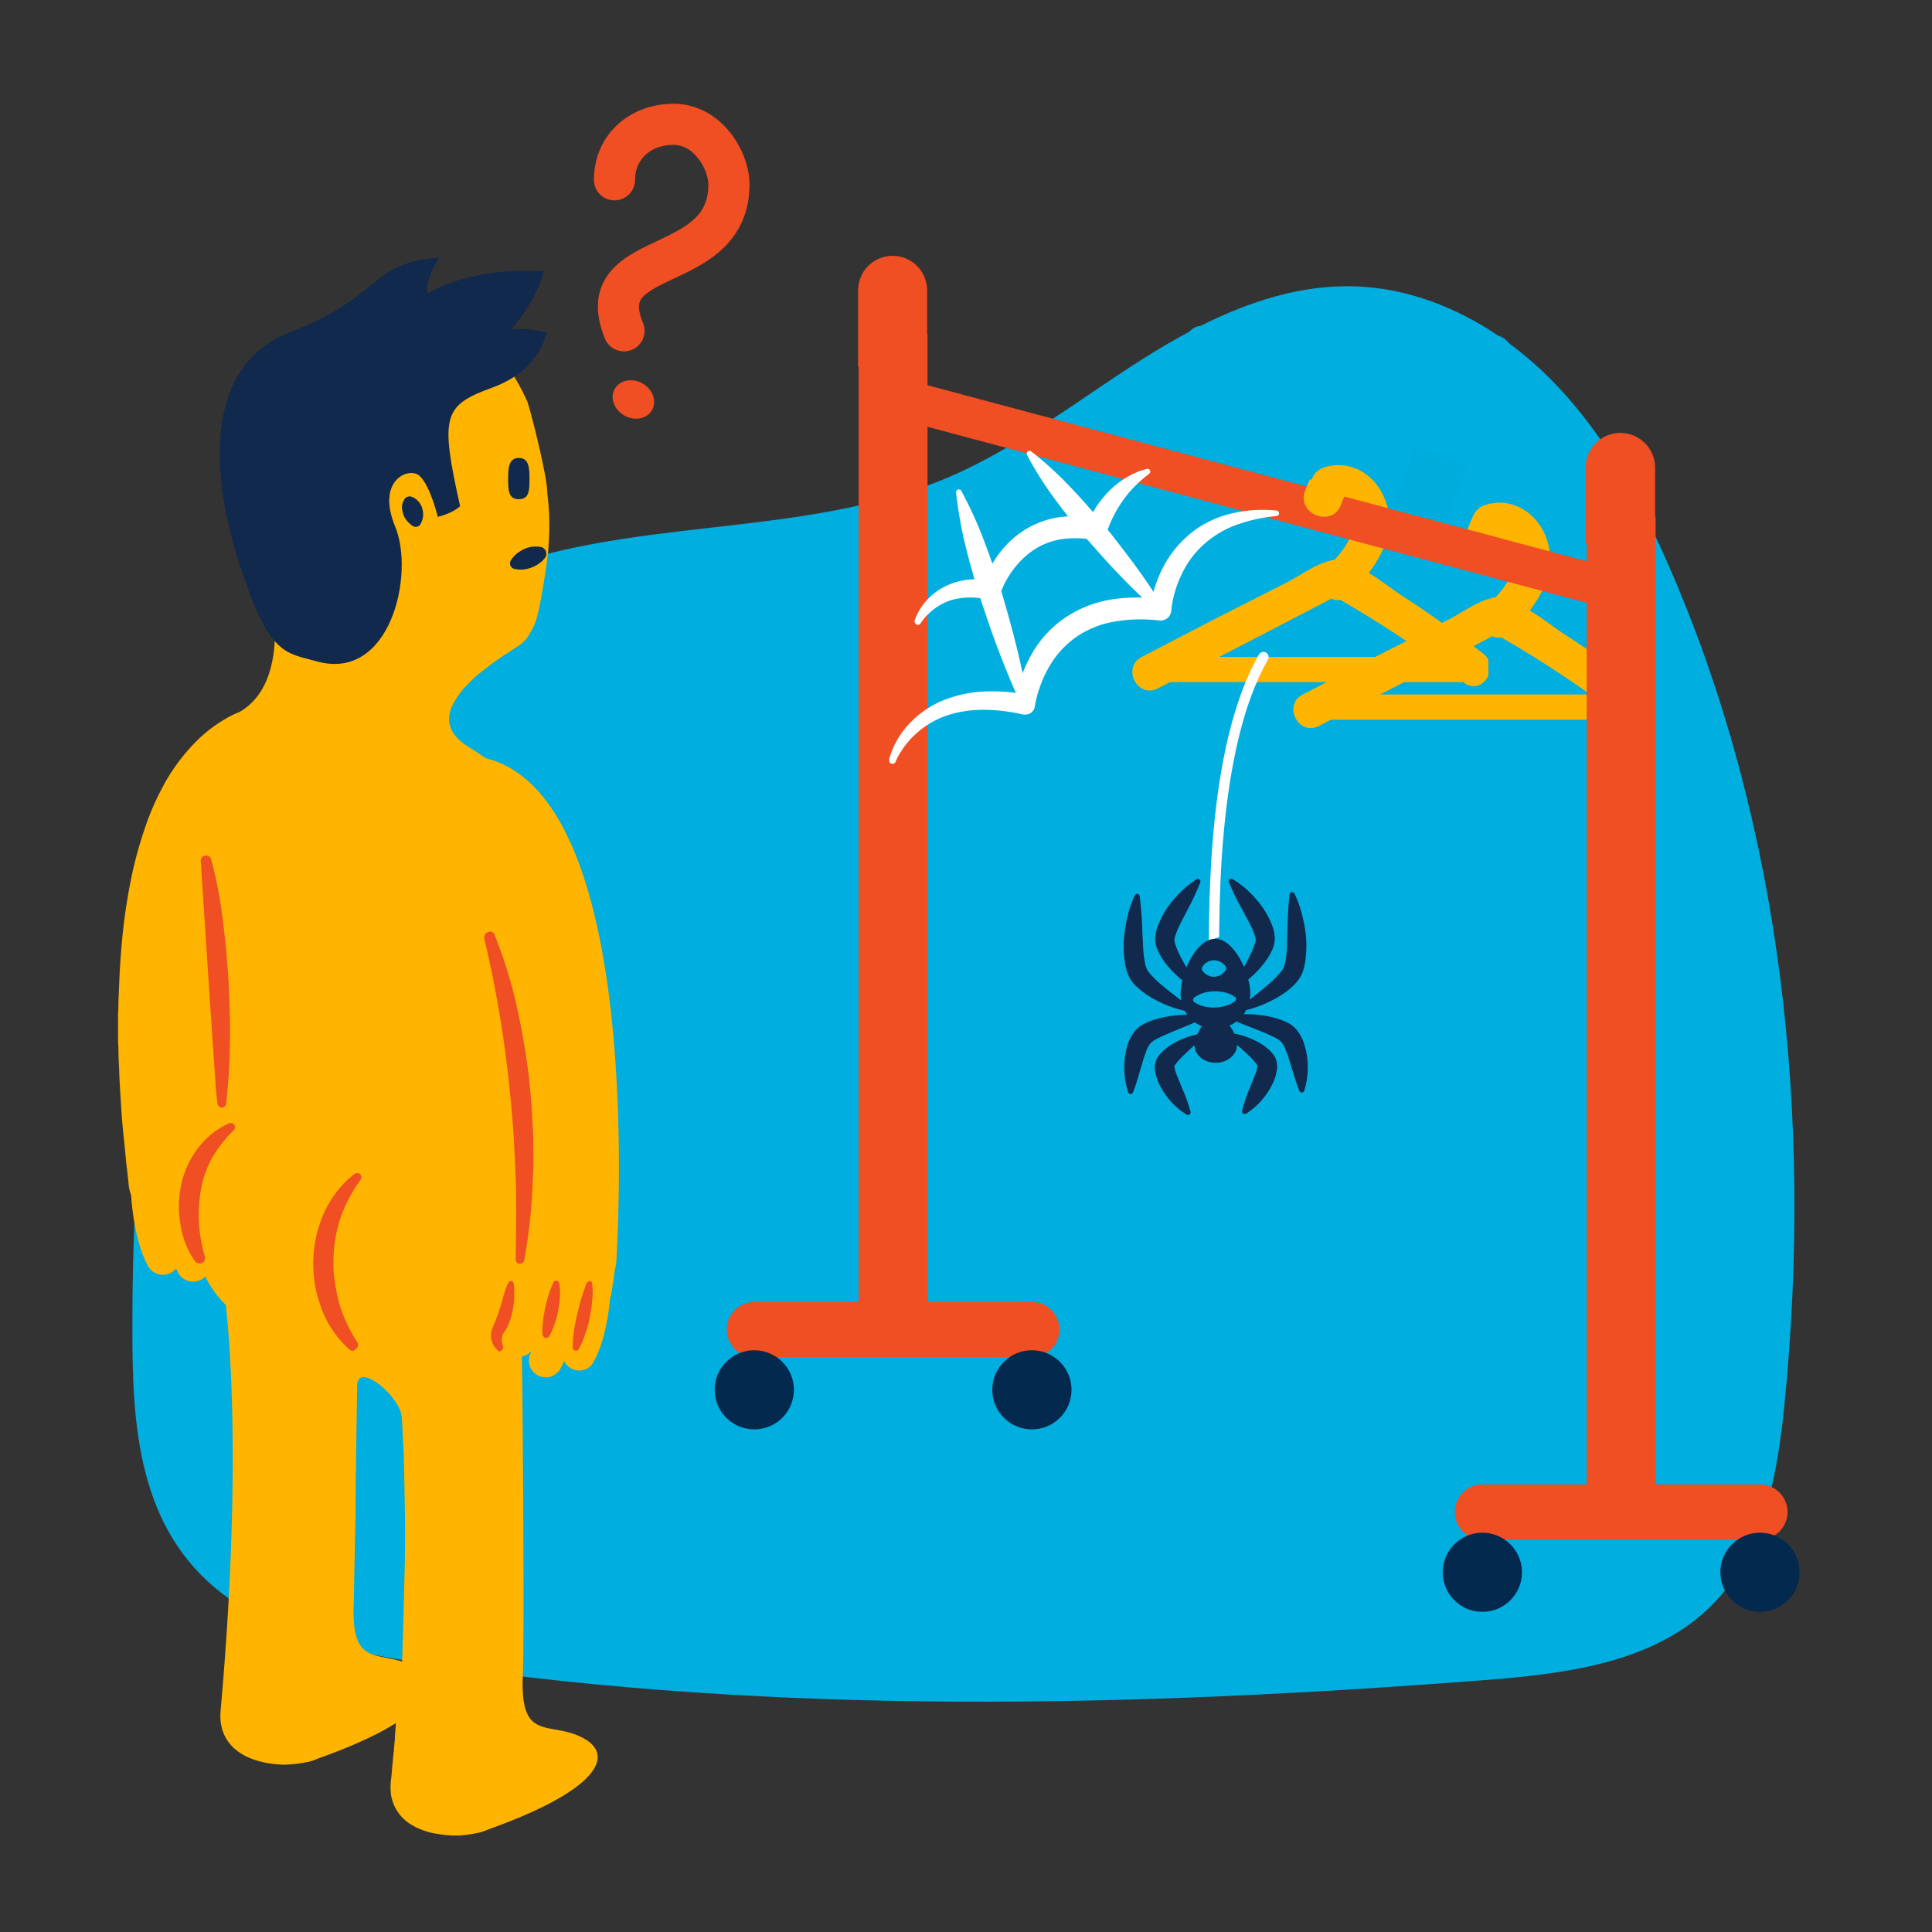 <svg xmlns="http://www.w3.org/2000/svg" width="3000" height="3000" version="1.1" viewBox="0 0 3000 3000"><rect x="0" y="0" width="3000" height="3000" fill="#333333" stroke="none"/><g transform="translate(205.556 444.444) rotate(0.0 1290.278 1098.611) scale(1.228 1.228)"><svg width="2101.656" height="1789.868" viewBox="0 0 2101.656 1789.868"><path style="fill:#00aee0" d="M1946.626,362.352c-37.604-87.396-83.333-172.946-149.673-241.146 c-16.988-17.461-35.478-33.708-55.195-48.275c0-0.005,0-0.01,0-0.015c-4.755-5.463-9.565-9.131-14.432-10.192 c-54.055-36.601-116.27-60.437-181.154-62.565c-68.255-2.238-134.162,19.128-195.732,50.129c-4.827,0.097-9.636,2.763-14.426,7.474 c0,0.002,0,0.005,0,0.007c-20.146,10.725-39.797,22.39-58.887,34.487c-81.301,51.515-157.73,112.234-246.348,149.796 c-187.248,79.38-407.31,46.814-594.779,125.693c-195.313,82.18-325.817,276.1-383.92,479.882 C6.887,1006.133-0.676,1172.093,0.045,1336.007c0.57,129.007,15.305,256.402,135.363,332.446 c72.853,46.148,160.249,62.373,245.586,74.843c438.552,64.123,884.817,53.396,1326.732,19.437 c103.957-7.989,217.193-21.475,290.361-95.749c65.468-66.449,82.482-165.65,91.514-258.489 C2124.033,1054.458,2087.219,689.095,1946.626,362.352z"/></svg></g><g transform="translate(2008.333 780.556) rotate(0.0 277.778 175) translate(0.0 0.0) scale(5.994 5.949)"><svg width="92.223" height="58.831" viewBox="0 0 92.223 58.831"><title>hanger2</title><g id="Слой_2-i2" data-name="Слой 2"><g id="Capa_1-i2" data-name="Capa 1"><g><path d="M90.846,49.157c-6.8-5.3-13.8-10.4-20.9-15-2.3-1.5-5.4-4-8.7-6,3.6-4.8,6-10.1,5-16.3-1.4-7.9-8.7-13.9-16.7-11.2-5.6,2-3.7,11,2,9.1,4.6-1.5,6.4,2.9,5.6,6.8-.6,3.1-2.6,5.7-4.8,8.2a2.153,2.153,0,0,0-1.1.2c-3.7.8-7.9,4-11.3,5.7l-12.1,6.2c-8.5,4.3-16.9,8.8-25.4,13.2-5.3,2.8-1.1,11,4.2,8.2,15-7.7,29.9-15.5,44.9-23.4a3.709,3.709,0,0,0,2.3.3,287.145,287.145,0,0,1,31.9,21.5C90.546,60.556,95.446,52.657,90.846,49.157Z" style="fill:#ffb400"/><rect width="88.403" height="6.584" x="2.446" y="50.056" style="fill:#ffb400"/></g></g></g></svg></g><g transform="translate(369.444 405.556) rotate(0.0 1212.5 1048.611) translate(1716.283 396.925) scale(2.531 2.528)"><svg width="279.842" height="672.509" viewBox="678.054 157.021 279.842 672.509"><g><path style="fill:#f04e23" d="M109.468,783.53c-11.67,0-21.131-9.46-21.131-21.131V21.131C88.337,9.46,97.798,0,109.468,0 s21.131,9.46,21.131,21.131v741.269C130.599,774.07,121.138,783.53,109.468,783.53z"/><path style="fill:#f04e23" d="M848.58,783.53c-11.67,0-21.131-9.46-21.131-21.131V21.131C827.45,9.46,836.91,0,848.58,0 s21.131,9.46,21.131,21.131v741.269C869.711,774.07,860.251,783.53,848.58,783.53z"/><path style="fill:#f04e23" d="M848.58,108.672H109.468c-9.336,0-16.905-7.568-16.905-16.905s7.568-16.905,16.905-16.905H848.58 c9.336,0,16.905,7.568,16.905,16.905S857.917,108.672,848.58,108.672z"/><path style="fill:#f04e23" d="M194.631,785.221H24.306c-9.336,0-16.905-7.568-16.905-16.905c0-9.336,7.568-16.905,16.905-16.905 h170.325c9.336,0,16.905,7.568,16.905,16.905C211.535,777.652,203.967,785.221,194.631,785.221z"/><path style="fill:#f04e23" d="M933.742,785.221H763.418c-9.336,0-16.905-7.568-16.905-16.905c0-9.336,7.568-16.905,16.905-16.905 h170.325c9.336,0,16.905,7.568,16.905,16.905C950.647,777.652,943.079,785.221,933.742,785.221z"/><circle style="fill:#04294f" cx="24.306" cy="805.341" r="24.306"/><circle style="fill:#04294f" cx="194.631" cy="805.341" r="24.306"/><circle style="fill:#04294f" cx="763.418" cy="805.341" r="24.306"/><circle style="fill:#04294f" cx="933.743" cy="805.341" r="24.306"/></g></svg></g><g transform="translate(2236.111 672.222) rotate(0.0 1225 1059.722) translate(0.0 0.0) scale(2.557 2.555)"><svg width="336.729" height="67.416" viewBox="0 0 336.729 67.416"><g><path style="fill:#f04e23" d="M109.468,783.53c-11.67,0-21.131-9.46-21.131-21.131V21.131C88.337,9.46,97.798,0,109.468,0 s21.131,9.46,21.131,21.131v741.269C130.599,774.07,121.138,783.53,109.468,783.53z"/><path style="fill:#f04e23" d="M848.58,783.53c-11.67,0-21.131-9.46-21.131-21.131V21.131C827.45,9.46,836.91,0,848.58,0 s21.131,9.46,21.131,21.131v741.269C869.711,774.07,860.251,783.53,848.58,783.53z"/><path style="fill:#f04e23" d="M848.58,108.672H109.468c-9.336,0-16.905-7.568-16.905-16.905s7.568-16.905,16.905-16.905H848.58 c9.336,0,16.905,7.568,16.905,16.905S857.917,108.672,848.58,108.672z"/><path style="fill:#f04e23" d="M194.631,785.221H24.306c-9.336,0-16.905-7.568-16.905-16.905c0-9.336,7.568-16.905,16.905-16.905 h170.325c9.336,0,16.905,7.568,16.905,16.905C211.535,777.652,203.967,785.221,194.631,785.221z"/><path style="fill:#f04e23" d="M933.742,785.221H763.418c-9.336,0-16.905-7.568-16.905-16.905c0-9.336,7.568-16.905,16.905-16.905 h170.325c9.336,0,16.905,7.568,16.905,16.905C950.647,777.652,943.079,785.221,933.742,785.221z"/><circle style="fill:#04294f" cx="24.306" cy="805.341" r="24.306"/><circle style="fill:#04294f" cx="194.631" cy="805.341" r="24.306"/><circle style="fill:#04294f" cx="763.418" cy="805.341" r="24.306"/><circle style="fill:#04294f" cx="933.743" cy="805.341" r="24.306"/></g></svg></g><g transform="translate(3413.889 716.667) rotate(-173.973 -625.0 1219.444) translate(-0.0 1793.735) scale(-4.981 4.995)"><svg width="19.84" height="100.106" viewBox="0 359.129 19.84 100.106"><g><path d="M239.222,4.384c-2.353,11.896-5.104,23.715-7.944,35.503c-3.931,16.315-8.108,32.571-12.427,48.788 c-5.201,19.528-10.62,38.997-16.227,58.412c-6.134,21.235-12.496,42.404-19.109,63.495c-6.828,21.775-13.921,43.468-21.364,65.042 c-7.205,20.883-14.731,41.659-22.755,62.242c-3.73,9.569-7.577,19.091-11.554,28.56c-0.443,1.054-0.072,0.17,0.015-0.035 c-0.131,0.31-0.262,0.619-0.393,0.929c-0.229,0.54-0.458,1.08-0.688,1.619c-0.489,1.149-0.981,2.296-1.475,3.443 c-0.974,2.261-1.958,4.518-2.951,6.771c-1.896,4.299-3.828,8.583-5.803,12.847c-7.005,15.123-14.493,30.08-23.163,44.325 c-3.501,5.751-7.204,11.389-11.263,16.764c-0.216,0.287-0.439,0.569-0.653,0.858c-0.096,0.129,0.862-1.097,0.101-0.133 c-0.462,0.584-0.922,1.168-1.391,1.746c-0.901,1.111-1.821,2.206-2.765,3.281c-0.931,1.061-1.882,2.104-2.863,3.119 c-0.987,1.022-2.011,2.007-3.071,2.952c-0.521,0.465-1.051,0.92-1.589,1.365c-0.305,0.252-0.612,0.502-0.923,0.746 c0.498-0.391,0.069-0.051-0.189,0.135c-2.335,1.68-4.744,3.227-7.305,4.544c-0.581,0.299-1.168,0.586-1.76,0.863 c-0.276,0.129-1.826,0.796-0.853,0.397c-1.348,0.552-2.721,1.045-4.113,1.477c-1.197,0.371-2.408,0.697-3.631,0.975 c-0.604,0.137-1.211,0.262-1.82,0.375c-0.313,0.058-2.625,0.389-1.263,0.228c-2.477,0.293-4.969,0.407-7.461,0.29 c-0.591-0.028-1.182-0.066-1.771-0.119c-0.301-0.027-2.366-0.323-0.905-0.084c-1.233-0.202-2.457-0.429-3.67-0.73 c-1.121-0.278-2.229-0.606-3.32-0.985c-0.544-0.189-1.078-0.397-1.616-0.602c1.257,0.479-0.49-0.226-0.817-0.383 c-1.107-0.531-2.186-1.12-3.232-1.762c-0.489-0.3-0.971-0.612-1.445-0.936c-0.356-0.244-1.71-1.279-0.772-0.527 c-1.973-1.582-3.716-3.358-5.345-5.287c-0.149-0.177-0.665-0.905-0.008-0.004c-0.152-0.209-0.31-0.416-0.456-0.63 c-0.344-0.505-0.694-1.003-1.022-1.519c-0.67-1.053-1.287-2.142-1.848-3.257c-0.33-0.654-0.645-1.318-0.934-1.991 c0.408,0.95-0.232-0.644-0.333-0.921c-0.5-1.374-0.918-2.773-1.287-4.187c-1.949-7.466-13.527-4.3-11.571,3.19 c2.955,11.32,9.918,21.41,20.236,27.174c9.973,5.572,21.722,6.718,32.81,4.459c11.586-2.361,22.271-8.818,30.346-17.369 c4.378-4.636,8.29-9.731,11.962-14.936c8.919-12.643,16.37-26.312,23.291-40.128c8.783-17.534,16.635-35.527,24.082-53.663 c8.32-20.264,16.053-40.767,23.431-61.392c7.754-21.674,15.107-43.49,22.172-65.397c7.003-21.714,13.72-43.52,20.192-65.398 c6.036-20.402,11.859-40.868,17.456-61.395c4.787-17.557,9.415-35.159,13.802-52.82c3.285-13.226,6.461-26.484,9.289-39.816 c0.517-2.436,1.02-4.876,1.503-7.319c0.628-3.176-0.905-6.478-4.191-7.381C243.652-0.617,239.853,1.189,239.222,4.384 L239.222,4.384z" style="fill:#ffb400"/></g></svg></g><g transform="translate(922.222 161.111) rotate(0.0 120.833 244.444) scale(0.913 0.912)"><svg width="264.613" height="536.235" viewBox="0 0 264.613 536.235"><g><ellipse cx="67.158" cy="503.492" rx="31.387" ry="36.512" transform="translate(-402.478 309.955) rotate(-60.006)" style="fill:#f04e23"/><path d="M51.192,421.671a35.008,35.008,0,0,1-32.385-21.701c-18.689-45.462-15.602-83.815,9.175-113.993,19.677-23.967,49.633-38.119,78.603-51.804,54.578-25.783,88.028-44.244,88.028-96.625,0-11.385-5.51-29.748-17.818-45.109C168.593,82.202,154.772,70,135.51,70,96.938,70,70,94.46,70,129.482a35,35,0,0,1-70,0C0,93.044,14.157,59.8,39.862,35.873,64.713,12.74,98.682,0,135.51,0c36.702,0,70.764,17.283,95.912,48.666,20.784,25.938,33.192,59.164,33.192,88.881,0,44.049-15.433,80.898-45.871,109.522-24.651,23.183-55.255,37.64-82.257,50.396C113.495,308.326,91.781,318.584,82.084,330.395c-3.503,4.267-10.791,13.144,1.466,42.96a35.02,35.02,0,0,1-32.358,48.316Z" style="fill:#f04e23"/></g></svg></g><g transform="translate(-761.111 122.222) rotate(0.0 1212.5 1048.611) translate(1716.283 396.925) scale(2.531 2.528)"><svg width="279.842" height="672.509" viewBox="678.054 157.021 279.842 672.509"><g><path style="fill:#f04e23" d="M109.468,783.53c-11.67,0-21.131-9.46-21.131-21.131V21.131C88.337,9.46,97.798,0,109.468,0 s21.131,9.46,21.131,21.131v741.269C130.599,774.07,121.138,783.53,109.468,783.53z"/><path style="fill:#f04e23" d="M848.58,783.53c-11.67,0-21.131-9.46-21.131-21.131V21.131C827.45,9.46,836.91,0,848.58,0 s21.131,9.46,21.131,21.131v741.269C869.711,774.07,860.251,783.53,848.58,783.53z"/><path style="fill:#f04e23" d="M848.58,108.672H109.468c-9.336,0-16.905-7.568-16.905-16.905s7.568-16.905,16.905-16.905H848.58 c9.336,0,16.905,7.568,16.905,16.905S857.917,108.672,848.58,108.672z"/><path style="fill:#f04e23" d="M194.631,785.221H24.306c-9.336,0-16.905-7.568-16.905-16.905c0-9.336,7.568-16.905,16.905-16.905 h170.325c9.336,0,16.905,7.568,16.905,16.905C211.535,777.652,203.967,785.221,194.631,785.221z"/><path style="fill:#f04e23" d="M933.742,785.221H763.418c-9.336,0-16.905-7.568-16.905-16.905c0-9.336,7.568-16.905,16.905-16.905 h170.325c9.336,0,16.905,7.568,16.905,16.905C950.647,777.652,943.079,785.221,933.742,785.221z"/><circle style="fill:#04294f" cx="24.306" cy="805.341" r="24.306"/><circle style="fill:#04294f" cx="194.631" cy="805.341" r="24.306"/><circle style="fill:#04294f" cx="763.418" cy="805.341" r="24.306"/><circle style="fill:#04294f" cx="933.743" cy="805.341" r="24.306"/></g></svg></g><g transform="translate(1108.333 397.222) rotate(0.0 1215.278 1051.389) translate(0.0 0.0) scale(2.537 2.535)"><svg width="337.233" height="67.95" viewBox="0 0 337.233 67.95"><g><path style="fill:#f04e23" d="M109.468,783.53c-11.67,0-21.131-9.46-21.131-21.131V21.131C88.337,9.46,97.798,0,109.468,0 s21.131,9.46,21.131,21.131v741.269C130.599,774.07,121.138,783.53,109.468,783.53z"/><path style="fill:#f04e23" d="M848.58,783.53c-11.67,0-21.131-9.46-21.131-21.131V21.131C827.45,9.46,836.91,0,848.58,0 s21.131,9.46,21.131,21.131v741.269C869.711,774.07,860.251,783.53,848.58,783.53z"/><path style="fill:#f04e23" d="M848.58,108.672H109.468c-9.336,0-16.905-7.568-16.905-16.905s7.568-16.905,16.905-16.905H848.58 c9.336,0,16.905,7.568,16.905,16.905S857.917,108.672,848.58,108.672z"/><path style="fill:#f04e23" d="M194.631,785.221H24.306c-9.336,0-16.905-7.568-16.905-16.905c0-9.336,7.568-16.905,16.905-16.905 h170.325c9.336,0,16.905,7.568,16.905,16.905C211.535,777.652,203.967,785.221,194.631,785.221z"/><path style="fill:#f04e23" d="M933.742,785.221H763.418c-9.336,0-16.905-7.568-16.905-16.905c0-9.336,7.568-16.905,16.905-16.905 h170.325c9.336,0,16.905,7.568,16.905,16.905C950.647,777.652,943.079,785.221,933.742,785.221z"/><circle style="fill:#04294f" cx="24.306" cy="805.341" r="24.306"/><circle style="fill:#04294f" cx="194.631" cy="805.341" r="24.306"/><circle style="fill:#04294f" cx="763.418" cy="805.341" r="24.306"/><circle style="fill:#04294f" cx="933.743" cy="805.341" r="24.306"/></g></svg></g><g transform="translate(1758.333 722.222) rotate(0.0 277.778 175.0) translate(0.0 0.0) scale(5.994 5.949)"><svg width="92.223" height="58.831" viewBox="0 0 92.223 58.831"><title>hanger2</title><g id="Слой_2-i9" data-name="Слой 2"><g id="Capa_1-i9" data-name="Capa 1"><g><path d="M90.846,49.157c-6.8-5.3-13.8-10.4-20.9-15-2.3-1.5-5.4-4-8.7-6,3.6-4.8,6-10.1,5-16.3-1.4-7.9-8.7-13.9-16.7-11.2-5.6,2-3.7,11,2,9.1,4.6-1.5,6.4,2.9,5.6,6.8-.6,3.1-2.6,5.7-4.8,8.2a2.153,2.153,0,0,0-1.1.2c-3.7.8-7.9,4-11.3,5.7l-12.1,6.2c-8.5,4.3-16.9,8.8-25.4,13.2-5.3,2.8-1.1,11,4.2,8.2,15-7.7,29.9-15.5,44.9-23.4a3.709,3.709,0,0,0,2.3.3,287.145,287.145,0,0,1,31.9,21.5C90.546,60.556,95.446,52.657,90.846,49.157Z" style="fill:#ffb400"/><rect width="88.403" height="6.584" x="2.446" y="50.056" style="fill:#ffb400"/></g></g></g></svg></g><g transform="translate(1472.222 311.111) rotate(19.629 591.667 590.278) translate(646.965 349.84) scale(2.78 2.779)"><svg width="30.976" height="34.987" viewBox="232.728 125.897 30.976 34.987"><title>bubble</title><g id="Layer_2-i10" data-name="Layer 2"><g id="bubble-i10"><path fill="#00acdc" d="M220.314,349.848a31.076,31.076,0,0,0-4,4.1c-1.2,1.5-2.3,2.9-3.5,4.4-1.6,2.2-3.2,4.6-4.6,6.9-2.3-1-4.6-2.1-6.9-3.1-1.6-.6-3.3-1.3-4.9-1.8s-3.4-1.1-5.1-1.5a.921.921,0,0,0-1.1.7.959.959,0,0,0,.3,1c1.3,1.1,2.8,2.2,4.3,3.3s2.9,2,4.4,3c3,1.8,6,3.7,9.1,5.3a3.008,3.008,0,0,0,3.9-1l.1-.1c1.9-3.1,3.8-6.3,5.4-9.6.8-1.6,1.5-3.4,2.2-5.1a48.83,48.83,0,0,0,1.8-5.4.663.663,0,0,0-.2-.7C221.114,349.548,220.614,349.548,220.314,349.848Z"/><path fill="#00acdc" d="M424.114,100.048h0c-3.6-1.7-7-3.4-10.7-4.8-1.8-.7-3.7-1.3-5.5-1.8a37.491,37.491,0,0,0-5.8-1.3.779.779,0,0,0-.9.6.844.844,0,0,0,.2.7,58.989,58.989,0,0,0,4.7,3.7c1.6,1.2,3.3,2.1,4.9,3.2,2.2,1.3,4.5,2.5,6.8,3.7-1.6,2-3.3,4.1-4.7,6.1-1.1,1.6-2.2,3.2-3.4,4.8a51.851,51.851,0,0,0-3.1,5,.984.984,0,0,0,.4,1.3.92.92,0,0,0,1-.1c1.5-1.2,3.1-2.4,4.6-3.8,1.5-1.3,2.9-2.6,4.3-4,2.8-2.8,5.5-5.5,8-8.5a2.092,2.092,0,0,0,.4-.6,3.1,3.1,0,0,0-1.2-4.2Z"/><path fill="#00acdc" d="M213.114,19.348c1.3-1,2.6-2.2,3.9-3.4q1.8-1.65,3.6-3.6c1.7-1.8,3.4-3.7,5-5.5,2.6,1.4,5.3,2.9,8,4.1,1.7.8,3.6,1.5,5.3,2.1a51.834,51.834,0,0,0,5.6,1.7.844.844,0,0,0,.7-.2.785.785,0,0,0,0-1.1c-1.4-1.4-2.9-2.6-4.4-3.9a50.873,50.873,0,0,0-4.7-3.4,98.426,98.426,0,0,0-9.9-5.8h-.1a3.072,3.072,0,0,0-3.8.8c-2,2.6-4,5.4-5.8,8.3-.9,1.4-1.8,2.9-2.6,4.3s-1.6,3-2.3,4.5a.883.883,0,0,0,.5,1.2.769.769,0,0,0,1-.1Z"/><path fill="#00acdc" d="M23.314,265.248a.785.785,0,0,0,0-1.1c-1.4-1.3-2.9-2.5-4.4-3.7-1.5-1.1-3.1-2.1-4.7-3.2-1.6-1-3.2-1.9-4.8-2.9-.4-.2-.8-.5-1.3-.7,1.8-1.9,3.8-3.9,5.5-5.9,1.3-1.5,2.6-3.2,4-4.7,1.3-1.5,2.5-3.3,3.7-5a.908.908,0,0,0,0-1,.952.952,0,0,0-1.3-.3,58.8,58.8,0,0,0-5.1,3.6c-1.6,1.2-3.3,2.5-4.8,3.8-3.2,2.5-6.2,5.3-9.2,8.1a5.547,5.547,0,0,0-.6.8,3.2,3.2,0,0,0,1.2,4.1h0c1.6.9,3.3,1.7,5,2.5s3.4,1.5,5.1,2.2,3.5,1.3,5.3,1.9a56.178,56.178,0,0,0,5.5,1.5A.631.631,0,0,0,23.314,265.248Z"/><path fill="#00acdc" d="M327.214,203.448l79.9-98.6-177.6-88.3-211.8,234.6,66.2,36.2-3.9,54.7-43,8.4-6.5,1.2-.6,4.9-7.9,67.5,4,.8,17.2-58.8,51.4,3.5,6.2.4,7.1-10.6,25.9-38.5-1.3-.7c-2.5-1.3-5-2.9-7.4-4.4a69.807,69.807,0,0,1-7.1-5,1.88,1.88,0,0,1-.3-2.6,1.752,1.752,0,0,1,2-.6,56.05,56.05,0,0,1,8,3.3c2.5,1.2,5.2,2.5,7.6,3.9s5,2.9,7.4,4.4c.7.5,1.5,1,2.2,1.5l60.3,33,70.5-87.1h0Z"/></g></g></svg></g><g transform="translate(936.111 583.333) rotate(14.952 883.333 765.278) translate(258.198 0.0) scale(1.844 1.845)"><svg width="665.813" height="706.179" viewBox="140.018 0 665.813 706.179"><g><path style="fill:#f04e23" d="M109.468,783.53c-11.67,0-21.131-9.46-21.131-21.131V21.131C88.337,9.46,97.798,0,109.468,0 s21.131,9.46,21.131,21.131v741.269C130.599,774.07,121.138,783.53,109.468,783.53z"/><path style="fill:#f04e23" d="M848.58,783.53c-11.67,0-21.131-9.46-21.131-21.131V21.131C827.45,9.46,836.91,0,848.58,0 s21.131,9.46,21.131,21.131v741.269C869.711,774.07,860.251,783.53,848.58,783.53z"/><path style="fill:#f04e23" d="M848.58,108.672H109.468c-9.336,0-16.905-7.568-16.905-16.905s7.568-16.905,16.905-16.905H848.58 c9.336,0,16.905,7.568,16.905,16.905S857.917,108.672,848.58,108.672z"/><path style="fill:#f04e23" d="M194.631,785.221H24.306c-9.336,0-16.905-7.568-16.905-16.905c0-9.336,7.568-16.905,16.905-16.905 h170.325c9.336,0,16.905,7.568,16.905,16.905C211.535,777.652,203.967,785.221,194.631,785.221z"/><path style="fill:#f04e23" d="M933.742,785.221H763.418c-9.336,0-16.905-7.568-16.905-16.905c0-9.336,7.568-16.905,16.905-16.905 h170.325c9.336,0,16.905,7.568,16.905,16.905C950.647,777.652,943.079,785.221,933.742,785.221z"/><circle style="fill:#04294f" cx="24.306" cy="805.341" r="24.306"/><circle style="fill:#04294f" cx="194.631" cy="805.341" r="24.306"/><circle style="fill:#04294f" cx="763.418" cy="805.341" r="24.306"/><circle style="fill:#04294f" cx="933.743" cy="805.341" r="24.306"/></g></svg></g><g transform="translate(3161.111 658.333) rotate(-173.973 -625 1219.444) translate(-0.0 1793.735) scale(-4.981 4.995)"><svg width="19.84" height="100.106" viewBox="0 359.129 19.84 100.106"><g><path d="M239.222,4.384c-2.353,11.896-5.104,23.715-7.944,35.503c-3.931,16.315-8.108,32.571-12.427,48.788 c-5.201,19.528-10.62,38.997-16.227,58.412c-6.134,21.235-12.496,42.404-19.109,63.495c-6.828,21.775-13.921,43.468-21.364,65.042 c-7.205,20.883-14.731,41.659-22.755,62.242c-3.73,9.569-7.577,19.091-11.554,28.56c-0.443,1.054-0.072,0.17,0.015-0.035 c-0.131,0.31-0.262,0.619-0.393,0.929c-0.229,0.54-0.458,1.08-0.688,1.619c-0.489,1.149-0.981,2.296-1.475,3.443 c-0.974,2.261-1.958,4.518-2.951,6.771c-1.896,4.299-3.828,8.583-5.803,12.847c-7.005,15.123-14.493,30.08-23.163,44.325 c-3.501,5.751-7.204,11.389-11.263,16.764c-0.216,0.287-0.439,0.569-0.653,0.858c-0.096,0.129,0.862-1.097,0.101-0.133 c-0.462,0.584-0.922,1.168-1.391,1.746c-0.901,1.111-1.821,2.206-2.765,3.281c-0.931,1.061-1.882,2.104-2.863,3.119 c-0.987,1.022-2.011,2.007-3.071,2.952c-0.521,0.465-1.051,0.92-1.589,1.365c-0.305,0.252-0.612,0.502-0.923,0.746 c0.498-0.391,0.069-0.051-0.189,0.135c-2.335,1.68-4.744,3.227-7.305,4.544c-0.581,0.299-1.168,0.586-1.76,0.863 c-0.276,0.129-1.826,0.796-0.853,0.397c-1.348,0.552-2.721,1.045-4.113,1.477c-1.197,0.371-2.408,0.697-3.631,0.975 c-0.604,0.137-1.211,0.262-1.82,0.375c-0.313,0.058-2.625,0.389-1.263,0.228c-2.477,0.293-4.969,0.407-7.461,0.29 c-0.591-0.028-1.182-0.066-1.771-0.119c-0.301-0.027-2.366-0.323-0.905-0.084c-1.233-0.202-2.457-0.429-3.67-0.73 c-1.121-0.278-2.229-0.606-3.32-0.985c-0.544-0.189-1.078-0.397-1.616-0.602c1.257,0.479-0.49-0.226-0.817-0.383 c-1.107-0.531-2.186-1.12-3.232-1.762c-0.489-0.3-0.971-0.612-1.445-0.936c-0.356-0.244-1.71-1.279-0.772-0.527 c-1.973-1.582-3.716-3.358-5.345-5.287c-0.149-0.177-0.665-0.905-0.008-0.004c-0.152-0.209-0.31-0.416-0.456-0.63 c-0.344-0.505-0.694-1.003-1.022-1.519c-0.67-1.053-1.287-2.142-1.848-3.257c-0.33-0.654-0.645-1.318-0.934-1.991 c0.408,0.95-0.232-0.644-0.333-0.921c-0.5-1.374-0.918-2.773-1.287-4.187c-1.949-7.466-13.527-4.3-11.571,3.19 c2.955,11.32,9.918,21.41,20.236,27.174c9.973,5.572,21.722,6.718,32.81,4.459c11.586-2.361,22.271-8.818,30.346-17.369 c4.378-4.636,8.29-9.731,11.962-14.936c8.919-12.643,16.37-26.312,23.291-40.128c8.783-17.534,16.635-35.527,24.082-53.663 c8.32-20.264,16.053-40.767,23.431-61.392c7.754-21.674,15.107-43.49,22.172-65.397c7.003-21.714,13.72-43.52,20.192-65.398 c6.036-20.402,11.859-40.868,17.456-61.395c4.787-17.557,9.415-35.159,13.802-52.82c3.285-13.226,6.461-26.484,9.289-39.816 c0.517-2.436,1.02-4.876,1.503-7.319c0.628-3.176-0.905-6.478-4.191-7.381C243.652-0.617,239.853,1.189,239.222,4.384 L239.222,4.384z" style="fill:#ffb400"/></g></svg></g><g transform="translate(183.333 400.0) rotate(0.0 388.889 1225.0) scale(3.05 3.057)"><svg width="254.978" height="801.5" viewBox="0 0 254.978 801.5"><title>naked_man</title><g id="Layer_2-i13" data-name="Layer 2"><g id="naked_man-i13"><path fill="#ffb400" d="M187.232,254.3h0l-.175-.175-2.969-1.921c-1.746-1.222-3.667-2.445-5.414-3.493-.349-.175-.7-.524-1.048-.7-6.288-4.017-8.907-8.558-9.082-13.1a16.151,16.151,0,0,1,.7-5.065,7.285,7.285,0,0,1,.7-1.747,37.3,37.3,0,0,1,2.969-5.239c.35-.524.874-1.223,1.223-1.747.873-1.222,1.921-2.27,2.969-3.493,1.747-1.747,3.493-3.493,5.24-5.065,1.921-1.572,3.842-3.144,5.938-4.716,1.4-1.048,2.62-2.1,4.017-2.969,1.4-1.048,2.8-1.921,4.017-2.794,2.8-1.747,5.415-3.494,7.86-5.066.349-.174.7-.524,1.222-.873l.35-.349.7-.7q.263-.261.524-.524l.524-.524.7-.873.349-.524.7-1.048.349-.524.7-1.222.174-.35c.175-.524.524-.873.7-1.4l.175-.175a7.279,7.279,0,0,0,.7-1.746h0c2.62-5.24,6.637-32.836,6.987-37.726h0c0-1.048.174-2.1.174-3.144a125.9,125.9,0,0,0-.7-25.675v-.349c0-8.209-8.384-41.219-10.13-46.109h0c-10.829-23.928-27.072-41.569-52.921-41.219h-2.62l-5.24.524C44.363,47.855,69.339,133.961,69.339,133.961s28.12,75.976-7.336,96.76l-2.1.873c-1.572.7-2.969,1.4-4.541,2.271l-.524.349h0a71.036,71.036,0,0,0-13.8,10.305A97.659,97.659,0,0,0,24.1,266.351a134.806,134.806,0,0,0-10.654,24.1A205.42,205.42,0,0,0,6.637,315.6c-.349,2.1-.873,4.192-1.223,6.288s-.7,4.192-1.048,6.288c-.7,4.191-1.222,8.383-1.746,12.75C1.747,349.313,1.048,357.7.7,365.906q-.262,6.026-.524,12.051c0,1.921,0,4.017-.175,5.938v11.528c0,1.921,0,3.667.175,5.589,0,3.667.174,7.335.349,10.654.175,6.986.7,13.623,1.048,19.561.349,6.113.873,11.528,1.4,16.418s.873,9.082,1.223,12.575c.873,6.987,1.222,11,1.222,11a23.878,23.878,0,0,0,1.223,5.065c.7,10.305,2.969,25.849,8.733,36.154a8.68,8.68,0,0,0,11.7,3.144,9.207,9.207,0,0,0,2.445-2.1c.349.873.873,1.746,1.223,2.445a8.68,8.68,0,0,0,11.7,3.144,5.479,5.479,0,0,0,1.921-1.572A53.952,53.952,0,0,0,54.842,532c1.572,13.623,8.384,82.788-2.62,205.921-1.572,17.291,11.353,25.849,28.644,27.421.873,0,1.921.175,2.8.175a63.623,63.623,0,0,0,12.924-1.4h.175a29.08,29.08,0,0,0,5.065-1.746c17.815-6.288,30.74-12.4,39.647-17.99h0c-.175,2.271-.349,4.366-.524,6.637v1.048q-.263,2.882-.524,5.764a6.537,6.537,0,0,1-.175,1.746c-.174,1.747-.349,3.668-.524,5.414l-.174,1.747c-.175,2.445-.349,4.716-.7,7.161a35.859,35.859,0,0,0,0,6.113,21.61,21.61,0,0,0,11.528,16.592,10.629,10.629,0,0,0,2.445,1.223,33.479,33.479,0,0,0,8.383,2.62c2.1.349,4.192.7,6.288.873.873,0,1.921.175,2.794.175h3.494a60.686,60.686,0,0,0,9.606-1.4h.174a28.941,28.941,0,0,0,5.065-1.746c55.367-19.736,64.1-37.2,48.9-45.935-17.465-9.955-33.185,2.969-31.438-32.835h0c.873-19.562-.175-150.38-.524-161.383a8.654,8.654,0,0,0,4.891-2.794l-.175.523a8.568,8.568,0,1,0,14.846,8.559,28.519,28.519,0,0,0,1.921-4.017,8.538,8.538,0,0,0,11.353,4.017A7.88,7.88,0,0,0,242.074,561c5.065-9.083,7.511-22.182,8.384-32.137.175-.524.349-1.223.524-1.747a3.837,3.837,0,0,0,.175-1.4c0-.524.174-.524.174-.7h0s.7-4.017,1.572-10.654a28.673,28.673,0,0,0,.873-5.589h0C253.776,503.186,269.5,274.561,187.232,254.3ZM53.1,445.724v-1.746c0-1.747-.175-3.843-.175-5.764l.349,7.336ZM146.13,648.268c0,1.921-.117,11.411-.117,13.507,0,0-1.222,48.729-1.4,51.174v.175c-14.671-4.541-26.024.524-24.627-30.216,0-1.746.961-45.061.961-46.808-.175-6.812.786-61.828.786-62.527-.349-13.623,21.657,4.541,22.705,15.2q.525,8.646,1.048,20.435C145.489,610.251,146.13,636.391,146.13,648.268Z"/><path fill="#f04e23" d="M117.893,554.71a51.966,51.966,0,0,1-14.147-20.435,74.966,74.966,0,0,1-3.493-12.226,76.076,76.076,0,0,1-.873-12.575,62.478,62.478,0,0,1,5.589-24.452,52.546,52.546,0,0,1,15.37-19.562,2.425,2.425,0,0,1,3.143.35,2.38,2.38,0,0,1,0,2.62h0a74.876,74.876,0,0,0-10.3,19.561,69.158,69.158,0,0,0-3.493,21.483,55.505,55.505,0,0,0,.7,10.829,104.527,104.527,0,0,0,2.1,10.654,76.564,76.564,0,0,0,9.257,19.911h0a2.6,2.6,0,0,1-.873,3.667,2.018,2.018,0,0,1-2.97.175Z"/><path fill="#f04e23" d="M47.332,305.475a207.41,207.41,0,0,1,5.938,30.739c.7,5.065,1.223,10.305,1.747,15.545s.873,10.479,1.223,15.544c.524,10.48.873,20.785.7,31.264a312.568,312.568,0,0,1-1.921,31.264,2.174,2.174,0,0,1-2.445,1.921,2.223,2.223,0,0,1-1.921-1.921h0c-.7-5.065-1.048-10.305-1.4-15.545s-.7-10.305-1.048-15.37L46.109,368l-4.017-61.479h0a2.581,2.581,0,0,1,2.446-2.8,2.7,2.7,0,0,1,2.794,1.747Z"/><path fill="#10294c" d="M100.952,205.047c-16.069-4.541-24.1-2.62-39.473-50.3S45.236,54.493,86.805,38.25C136.756,18.863,126.626,2.969,163.479,0c0,0-7.51,11.353-5.938,18.339,0,0,19.561-13.623,59.208-11.353,0,0-2.969,13.973-17.116,30.041,0,0,2.445-2.27,18.513.874,0,0-2.619,19.037-27.595,28.119s-26.723,14.147-16.418,60.257c0,0-3.493,3.493-11.353,5.414,0,0-3.842-15.893-9.257-20.784-5.239-4.89-22.356,1.921-12.4,25.849C151.078,160.859,138.678,215.7,100.952,205.047Z"/><path fill="#10294c" d="M149.681,121.561a8.408,8.408,0,0,1,3.493,2.62,8.265,8.265,0,0,1,1.747,3.493,9.608,9.608,0,0,1,.349,3.843,11.043,11.043,0,0,1-1.4,4.017,2.843,2.843,0,0,1-4.017.7l-.175-.174a13.158,13.158,0,0,1-2.8-2.62,8.86,8.86,0,0,1-1.571-2.795,14.761,14.761,0,0,1-.7-2.969,6.737,6.737,0,0,1,.524-3.667l.349-.7a3.157,3.157,0,0,1,4.192-1.747Z"/><path fill="#10294c" d="M210.287,101.65c1.572,6.113,2.1,11.7-2.8,12.576s-6.986-3.494-8.558-9.781c-1.572-6.113-2.27-11.353,2.8-12.575S208.89,95.537,210.287,101.65Z"/><path fill="#10294c" d="M217.8,151.777a10.583,10.583,0,0,1-3.318,3.493,16.463,16.463,0,0,1-3.843,2.1,18.428,18.428,0,0,1-4.192,1.048,15.428,15.428,0,0,1-4.89-.35,2.893,2.893,0,0,1-1.921-3.493h0c0-.174.175-.349.175-.524a15.871,15.871,0,0,1,3.143-3.667,20.919,20.919,0,0,1,3.668-2.271,12.722,12.722,0,0,1,4.192-1.223,14.3,14.3,0,0,1,4.716.175,3.494,3.494,0,0,1,2.445,4.017A1.32,1.32,0,0,1,217.8,151.777Z"/><path fill="#f04e23" d="M191.773,344.249a226.6,226.6,0,0,1,12.052,40.171c1.572,6.811,2.619,13.623,3.842,20.609l1.4,10.305q.525,5.239,1.048,10.479c.35,3.494.524,6.987.7,10.48s.524,6.986.524,10.479c0,6.987.349,13.973-.175,20.959a277.3,277.3,0,0,1-4.366,41.568,2.221,2.221,0,0,1-2.62,1.747,2.075,2.075,0,0,1-1.747-2.1h0c.175-13.8.524-27.421,0-41.044s-1.222-27.247-2.62-40.87c-.349-3.493-.7-6.812-1.047-10.305l-1.223-10.13c-.873-6.812-1.921-13.449-2.969-20.26-2.271-13.449-4.891-26.9-8.034-40v-.174a2.806,2.806,0,0,1,1.746-3.493,2.382,2.382,0,0,1,3.493,1.572Z"/><path fill="#f04e23" d="M193.52,555.234a9.985,9.985,0,0,1-3.319-10.305c.175-.524.35-.873.524-1.4l.524-1.223c.175-.523.524-1.222.7-1.746.524-1.223.873-2.445,1.4-3.668.874-2.62,1.747-5.065,2.445-7.859a50.583,50.583,0,0,1,2.8-8.209h0a1.556,1.556,0,0,1,1.921-.874,1.314,1.314,0,0,1,.873,1.223,37.993,37.993,0,0,1,.175,8.908,40.215,40.215,0,0,1-1.746,8.907,32.438,32.438,0,0,1-1.747,4.366,12.963,12.963,0,0,1-1.223,2.1l-.524.7-.349.524a7.059,7.059,0,0,0,0,5.938v.175a1.921,1.921,0,0,1-1.048,2.445.817.817,0,0,1-1.4,0Z"/><path fill="#f04e23" d="M231.42,553.662a70.734,70.734,0,0,1,.7-8.558c.349-2.8,1.048-5.589,1.572-8.209.7-2.794,1.4-5.414,2.1-8.034.873-2.62,1.746-5.414,2.794-8.034h0a1.758,1.758,0,0,1,1.922-.874h0a1.314,1.314,0,0,1,.873,1.223,36.552,36.552,0,0,1,0,8.733,69.338,69.338,0,0,1-1.223,8.383,43.933,43.933,0,0,1-2.27,8.209,39.378,39.378,0,0,1-3.319,7.86,1.618,1.618,0,0,1-2.445.524c-.349,0-.7-.524-.7-1.223Z"/><path fill="#f04e23" d="M216.051,547.025a31.773,31.773,0,0,1,.349-6.986c.175-2.271.7-4.541,1.048-6.637.524-2.27,1.048-4.366,1.746-6.462.7-2.271,1.572-4.367,2.446-6.463h0a1.616,1.616,0,0,1,2.1-.7,2.558,2.558,0,0,1,.874,1.048,32.3,32.3,0,0,1,.349,7.16,45.464,45.464,0,0,1-.873,6.812,41.164,41.164,0,0,1-1.747,6.637,42.316,42.316,0,0,1-2.794,6.462,1.923,1.923,0,0,1-2.62.524c-.524-.523-.873-.873-.873-1.4Z"/><path fill="#f04e23" d="M39.3,510a43.573,43.573,0,0,1-7.51-18.688,52.676,52.676,0,0,1,.349-20.26A45.684,45.684,0,0,1,40.7,452.361a40.894,40.894,0,0,1,15.719-12.575,2.305,2.305,0,0,1,2.969,1.048,2.161,2.161,0,0,1-.524,2.445h0a64.059,64.059,0,0,0-10.828,13.8,51.016,51.016,0,0,0-5.764,15.894,73.983,73.983,0,0,0,1.921,34.407v.175a2.649,2.649,0,0,1-1.921,3.318A3.58,3.58,0,0,1,39.3,510Z"/></g></g></svg></g><g transform="translate(686.111 661.111) rotate(-103.094 90.278 48.611) scale(0.615 0.615)"><svg width="293.766" height="158.153" viewBox="0 0 293.766 158.153"><title>semicircle_2 copy 3</title><g id="Layer_2-i14" data-name="Layer 2"><g id="semicircle_2_copy_3-i14" data-name="semicircle_2 copy 3"><path fill="#ffb400" d="M3.358,147.048c-15.544-12.584,21-150,149-147,126.065,2.955,152,130,138,145S24.358,164.048,3.358,147.048Z"/></g></g></svg></g><g transform="translate(650.0 711.111) rotate(0.0 86.111 66.667) translate(116.696 0.0) scale(2.474 2.502)"><svg width="22.44" height="26.65" viewBox="47.16 0 22.44 26.65"><title>face_happy_1</title><g id="Layer_2-i15" data-name="Layer 2"><g id="face_happy_1-i15"><ellipse cx="7.55" cy="16.363" fill="#10294c" rx="3" ry="5"/><ellipse cx="64.05" cy="15.863" fill="#10294c" rx="3.5" ry="5.5"/><path fill="#10294c" d="M35.2,53.3c11.7,0,21.1-10.4,21.1-21.1H14C14.1,43,23.6,53.3,35.2,53.3Z"/><path fill="#10294c" d="M6.7,0C.6,0,0,5.7,0,12.8S.1,25.6,6.7,25.6s6.7-5.7,6.7-12.8S12.8,0,6.7,0ZM9.8,18a4.532,4.532,0,0,1-1.1,1.9,1.4,1.4,0,0,1-1.9.2l-.2-.2A7.24,7.24,0,0,1,5.5,18a6.279,6.279,0,0,1-.3-1.9,6.154,6.154,0,0,1,.2-1.9,4.351,4.351,0,0,1,1-1.9A1.716,1.716,0,0,1,8.7,12h0l.2.2a4.981,4.981,0,0,1,1,1.9,6.154,6.154,0,0,1,.2,1.9A6.929,6.929,0,0,1,9.8,18Z"/><path fill="#10294c" d="M56.2,12.8c0,7.1.1,12.8,6.7,12.8s6.7-5.7,6.7-12.8S69,0,62.9,0,56.2,5.7,56.2,12.8Zm5.5,1.3a4.351,4.351,0,0,1,1-1.9,1.716,1.716,0,0,1,2.3-.3h0l.2.2a4.981,4.981,0,0,1,1,1.9,6.154,6.154,0,0,1,.2,1.9,5.822,5.822,0,0,1-.3,1.9A4.532,4.532,0,0,1,65,19.7a1.4,1.4,0,0,1-1.9.2c-.1,0-.1-.1-.2-.2a7.24,7.24,0,0,1-1.1-1.9,6.279,6.279,0,0,1-.3-1.9A3.851,3.851,0,0,1,61.7,14.1Z"/></g></g></svg></g><g transform="translate(1775.0 1044.444) rotate(159.646 150.0 284.722) translate(0.0 177.954) scale(1.339 1.337)"><svg width="224.067" height="292.846" viewBox="0 133.115 224.067 292.846"><g><path d="M10.225,424.252c12.045-10.125,23.076-21.41,33.318-33.344c11.269-13.129,21.651-27.029,31.346-41.354 c10.02-14.805,19.311-30.096,28.063-45.681c8.976-15.983,17.386-32.282,25.364-48.785c7.939-16.422,15.45-33.05,22.626-49.819 c7.045-16.464,13.793-33.053,20.271-49.748c5.885-15.164,11.555-30.412,17.059-45.718c4.848-13.481,9.565-27.008,14.204-40.563 c3.799-11.102,7.539-22.224,11.309-33.337c2.726-8.035,5.439-16.079,8.374-24.041c0.525-1.423,1.059-2.843,1.608-4.257 c1.173-3.021-1.292-6.584-4.191-7.381c-3.394-0.932-6.203,1.158-7.381,4.191c-2.729,7.027-5.161,14.171-7.601,21.303 c-3.534,10.331-7.003,20.684-10.516,31.022c-4.415,12.995-8.885,25.971-13.466,38.909c-5.256,14.846-10.655,29.641-16.244,44.365 c-6.104,16.08-12.432,32.076-19.043,47.955c-0.405,0.973-0.811,1.946-1.219,2.918c-0.204,0.487-0.408,0.974-0.613,1.461 c-0.102,0.244-0.205,0.487-0.307,0.731c-0.055,0.132-0.613,1.454-0.314,0.746c0.222-0.524-0.326,0.769-0.42,0.991 c-0.207,0.488-0.414,0.977-0.622,1.465c-0.451,1.06-0.902,2.119-1.356,3.177c-1.753,4.094-3.526,8.179-5.32,12.255 c-3.66,8.315-7.409,16.59-11.258,24.819c-7.779,16.632-15.965,33.078-24.68,49.24c-8.519,15.799-17.544,31.333-27.248,46.436 c-4.703,7.32-9.566,14.537-14.618,21.621c-2.496,3.501-5.039,6.969-7.631,10.4c-0.604,0.799-1.21,1.596-1.82,2.391 c-0.259,0.338-0.915,1.189-0.28,0.368c-0.355,0.46-0.712,0.918-1.069,1.376c-1.269,1.627-2.551,3.244-3.845,4.851 c-10.01,12.436-20.768,24.307-32.522,35.123c-2.76,2.54-5.577,5.017-8.448,7.43c-2.482,2.086-2.152,6.333,0,8.485 C4.198,426.71,7.737,426.344,10.225,424.252L10.225,424.252z" style="fill:#fff"/></g></svg></g><g transform="translate(1380.556 700.0) rotate(0.0 302.778 243.056) scale(8.552 8.609)"><svg width="70.81" height="56.467" viewBox="0 0 70.81 56.467"><g><path fill="#FFF" d="M0,55.591c0.711-2.437,2.005-4.665,3.77-6.49c1.782-1.848,3.946-3.284,6.34-4.21 c2.383-0.909,4.901-1.413,7.45-1.49c2.507-0.082,5.015,0.109,7.48,0.57l-2.15,1.59c0.082-0.785,0.219-1.564,0.41-2.33 c0.17-0.74,0.38-1.47,0.62-2.19c0.482-1.446,1.102-2.842,1.85-4.17c1.51-2.731,3.649-5.062,6.24-6.8 c2.585-1.713,5.513-2.84,8.58-3.3c2.966-0.415,5.974-0.415,8.94,0l-2.16,1.78c0.078-0.714,0.202-1.422,0.37-2.12 c0.16-0.67,0.35-1.33,0.57-2c0.428-1.299,0.97-2.557,1.62-3.76c1.322-2.412,3.138-4.518,5.33-6.18c1.09-0.812,2.267-1.5,3.51-2.05 c1.211-0.545,2.479-0.955,3.78-1.22c2.546-0.561,5.166-0.713,7.76-0.45c0.276,0,0.5,0.224,0.5,0.5s-0.224,0.5-0.5,0.5 c-2.438,0.221-4.839,0.741-7.15,1.55c-2.212,0.781-4.25,1.987-6,3.55c-1.718,1.528-3.103,3.394-4.07,5.48 c-0.51,1.036-0.922,2.117-1.23,3.23c-0.16,0.55-0.29,1.11-0.4,1.67c-0.1,0.529-0.174,1.063-0.22,1.6l0,0 c-0.089,1.062-1.023,1.851-2.085,1.761c-0.005,0-0.01-0.001-0.015-0.001h-0.05c-2.607-0.32-5.246-0.272-7.84,0.14 c-2.496,0.367-4.883,1.267-7,2.64c-2.094,1.406-3.844,3.265-5.12,5.44c-0.658,1.1-1.208,2.263-1.64,3.47 c-0.454,1.18-0.789,2.403-1,3.65v0.13c-0.144,0.962-1.037,1.627-2,1.49h-0.13c-2.204-0.519-4.456-0.804-6.72-0.85 c-2.227-0.064-4.45,0.219-6.59,0.84c-2.127,0.634-4.099,1.703-5.79,3.14c-1.731,1.449-3.121,3.262-4.07,5.31v0.06 c-0.113,0.312-0.458,0.473-0.77,0.36c-0.312-0.113-0.473-0.458-0.36-0.77L0,55.591z"/><path fill="#FFF" d="M4.62,30.651c0.47-1.356,1.212-2.601,2.18-3.66c0.988-1.077,2.173-1.956,3.49-2.59 c1.34-0.64,2.782-1.039,4.26-1.18c1.445-0.124,2.899-0.067,4.33,0.17l-2.08,1.25c0.336-1.086,0.775-2.137,1.31-3.14 c0.515-0.988,1.107-1.934,1.77-2.83c1.351-1.836,3.05-3.389,5-4.57c1.989-1.179,4.203-1.925,6.5-2.19 c2.227-0.23,4.477-0.095,6.66,0.4l-2.23,1.33c0.234-0.654,0.518-1.289,0.85-1.9c0.31-0.58,0.64-1.15,1-1.7 c0.731-1.081,1.568-2.086,2.5-3c0.934-0.903,1.975-1.689,3.1-2.34c1.105-0.647,2.297-1.132,3.54-1.44 c0.265-0.07,0.537,0.086,0.61,0.35c0.057,0.192-0.01,0.399-0.17,0.52l0,0c-0.93,0.696-1.809,1.458-2.63,2.28 c-0.798,0.788-1.521,1.648-2.16,2.57c-0.651,0.898-1.226,1.847-1.72,2.84c-0.25,0.49-0.48,1-0.69,1.48 c-0.191,0.474-0.358,0.958-0.5,1.45c-0.279,0.932-1.212,1.508-2.17,1.34H37.3c-1.786-0.336-3.612-0.41-5.42-0.22 c-1.761,0.189-3.463,0.741-5,1.62c-1.535,0.917-2.891,2.107-4,3.51c-0.573,0.711-1.088,1.467-1.54,2.26 c-0.441,0.77-0.816,1.576-1.12,2.41l-0.07,0.17c-0.296,0.815-1.156,1.279-2,1.08c-2.237-0.625-4.603-0.625-6.84,0 c-1.114,0.344-2.159,0.878-3.09,1.58c-0.965,0.719-1.806,1.591-2.49,2.58v0.06c-0.197,0.274-0.578,0.336-0.851,0.139 c-0.211-0.152-0.303-0.42-0.229-0.669L4.62,30.651z"/><path fill="#FFF" d="M24.11,45.921c-1.51-3-2.78-6.15-4-9.28c-0.6-1.57-1.2-3.14-1.74-4.73c-0.54-1.59-1.1-3.16-1.62-4.76 c-1-3.18-2-6.39-2.79-9.65c-0.826-3.289-1.427-6.63-1.8-10c-0.015-0.281,0.201-0.521,0.482-0.536 c0.184-0.01,0.359,0.081,0.458,0.236c1.616,2.97,3.026,6.047,4.22,9.21c1.21,3.13,2.26,6.31,3.23,9.52 c0.49,1.6,0.95,3.22,1.39,4.83c0.44,1.61,0.87,3.24,1.28,4.87c0.79,3.26,1.53,6.54,2,9.89c0.057,0.332-0.165,0.648-0.497,0.705 c-0.268,0.046-0.534-0.09-0.653-0.335L24.11,45.921z"/><path fill="#FFF" d="M48.84,29.041c-2.4-2-4.6-4.18-6.76-6.39c-1.07-1.12-2.15-2.23-3.17-3.38s-2.07-2.28-3.08-3.45 c-2-2.33-4-4.72-5.8-7.21c-1.866-2.495-3.538-5.129-5-7.88c-0.122-0.254-0.015-0.559,0.239-0.68c0.165-0.079,0.36-0.064,0.511,0.04 c2.465,1.908,4.785,3.997,6.94,6.25c2.16,2.21,4.19,4.53,6.16,6.91c1,1.18,1.94,2.39,2.89,3.61s1.89,2.44,2.81,3.68 c1.82,2.49,3.6,5,5.19,7.72c0.172,0.29,0.077,0.664-0.213,0.836c-0.002,0.001-0.005,0.003-0.007,0.004 C49.327,29.242,49.037,29.217,48.84,29.041z"/></g></svg></g><g transform="translate(1722.222 1363.889) rotate(-12.806 162.5 186.111) scale(3.074 3.066)"><svg width="105.729" height="121.413" viewBox="0 0 105.729 121.413"><title>spider</title><g id="Layer_2-i18" data-name="Layer 2"><g id="spider-i18"><path fill="#10294c" d="M92.282,93.93a20.89,20.89,0,0,0-2.416-8.856,12.521,12.521,0,0,0-1.672-2.333,11.808,11.808,0,0,0-1.755-1.693,29.932,29.932,0,0,0-3.426-2.436,46.171,46.171,0,0,0-6.978-3.53,60.814,60.814,0,0,0-10.219-3.138A19.436,19.436,0,0,0,67.55,70.21h0a59.606,59.606,0,0,0,17.96-3.138,39.9,39.9,0,0,0,8.733-4.129,22,22,0,0,0,2.064-1.507A27.389,27.389,0,0,0,98.6,59.1a14.273,14.273,0,0,0,1.569-2.374,24.877,24.877,0,0,0,1.2-2.332,53.546,53.546,0,0,0,4.232-18.25,77.488,77.488,0,0,0,0-9.042,50.359,50.359,0,0,0-1.3-9,1.28,1.28,0,0,0-2.457-.124h0c-2.064,5.657-3.468,11.272-4.934,16.784-.723,2.725-1.363,5.471-2.064,8.093a59.66,59.66,0,0,1-2.457,7.452c-.248.516-.454,1.135-.723,1.59L90.9,53.22a4.116,4.116,0,0,0-.682.888l-1.362,1.135a48.786,48.786,0,0,1-6.627,4.273C78.471,61.581,74.466,63.5,70.4,65.441a17.907,17.907,0,0,0,1.032-3.179,29.76,29.76,0,0,0,.516-6.916,53.02,53.02,0,0,0,9.373-6.069,33.458,33.458,0,0,0,5.966-6.193c.454-.64.846-1.384,1.259-2.065a21.231,21.231,0,0,0,1.094-3.014c.165-.929.227-1.8.31-2.7a23.971,23.971,0,0,0,0-2.457,42.994,42.994,0,0,0-4.975-15.958A49.233,49.233,0,0,0,75.5,4a1.259,1.259,0,0,0-1.074-.351A1.3,1.3,0,0,0,73.33,5.119h0A123.968,123.968,0,0,0,76.8,20.086c.619,2.4,1.341,4.748,1.9,7.019a43.312,43.312,0,0,1,1.342,6.523c0,.455.124.991.1,1.384s0,.764,0,1.094a1.4,1.4,0,0,1-.1.64,7.358,7.358,0,0,1-.64,1.28,40.915,40.915,0,0,1-3.8,5.532c-1.362,1.714-2.828,3.407-4.335,5.1-1.507-8.03-5.244-15.854-11.127-17.134s-12.573,4.253-17.3,10.921c-.661-2.189-1.28-4.336-1.8-6.462a37.549,37.549,0,0,1-1.136-6.606V27.931c0-.475.166-.393.166-.62a9.15,9.15,0,0,0,.412-1.011,13.158,13.158,0,0,1,.7-1.2,41.4,41.4,0,0,1,3.923-5.367c1.465-1.837,3.1-3.675,4.665-5.574A131.425,131.425,0,0,0,59.189,2h0A1.28,1.28,0,0,0,57.682.082,49.553,49.553,0,0,0,43.706,7.844,43.056,43.056,0,0,0,32.5,20.23c-.351.744-.743,1.384-1.053,2.209s-.619,1.693-.867,2.6a22.1,22.1,0,0,0-.227,3.241,13.351,13.351,0,0,0,.289,2.394,32.734,32.734,0,0,0,2.787,8.258,53.386,53.386,0,0,0,5.987,9.435A29.113,29.113,0,0,0,37,54.871a18.323,18.323,0,0,0-.413,3.324c-2.87-3.489-5.719-6.9-8.258-10.322a48.184,48.184,0,0,1-4.232-6.647l-.764-1.611a5.817,5.817,0,0,0-.247-1.073l-.145-1.528a16.571,16.571,0,0,1,0-1.755,53.963,53.963,0,0,1,.867-7.782c.392-2.705.97-5.471,1.445-8.258a172.47,172.47,0,0,0,2.54-17.3h0A1.22,1.22,0,0,0,27.315.825a1.259,1.259,0,0,0-1.774.159l-.022.027a49.738,49.738,0,0,0-4.955,7.638,72.2,72.2,0,0,0-3.757,8.258,52.917,52.917,0,0,0-3.8,18.332,22.961,22.961,0,0,0,.1,2.622c.145.949.269,1.878.434,2.828a16.851,16.851,0,0,0,1.115,3.076,12.513,12.513,0,0,0,1.3,2.25,40.492,40.492,0,0,0,6.194,7.329A58.927,58.927,0,0,0,37.141,63.666h0a18.181,18.181,0,0,0,.867,2.291,60.469,60.469,0,0,0-10.59-1.424,47.562,47.562,0,0,0-7.824.289,31.47,31.47,0,0,0-4.129.784,12.909,12.909,0,0,0-2.292.806,12.14,12.14,0,0,0-2.518,1.424,20.992,20.992,0,0,0-5.884,7.04,36.318,36.318,0,0,0-3.055,7.39,40.25,40.25,0,0,0-1.548,15.3,1.383,1.383,0,0,0,.557.929,1.3,1.3,0,0,0,1.808-.338l.009-.013h0c2.849-4.129,5.016-8.485,7.287-12.387a65.973,65.973,0,0,1,3.344-5.7,16.554,16.554,0,0,1,3.365-4.129,12.86,12.86,0,0,1,4.707-1.775c2.065-.537,4.356-.95,6.648-1.362,4.129-.785,8.567-1.4,12.985-2.292a16.032,16.032,0,0,0,3.035,2.746,19.936,19.936,0,0,0-3.242,3.489,39.485,39.485,0,0,0-12.923,1.837,28.113,28.113,0,0,0-6.585,2.993,12.509,12.509,0,0,0-1.672,1.26l-.847.722a9.724,9.724,0,0,0-2.828,6.565,24.609,24.609,0,0,0,.722,7.659,37.226,37.226,0,0,0,2.292,6.441,35.514,35.514,0,0,0,7.638,10.941,1.277,1.277,0,0,0,.929.351,1.321,1.321,0,0,0,1.3-1.341h0a84.485,84.485,0,0,0-1.507-12.592l-.971-5.987a23.44,23.44,0,0,1-.454-4.872c0-.6.145-.971,0-.764s-.206.206-.1.1l.31-.351a6.541,6.541,0,0,1,.764-.743,33.495,33.495,0,0,1,4.417-3.117c2.189-1.4,4.563-2.746,6.978-4.129v.124c-1.053,4.81,2.787,9.744,8.547,11s11.313-1.61,12.386-6.42a.26.26,0,0,0,0-.124c1.611,2.271,3.2,4.48,4.6,6.668a32.414,32.414,0,0,1,2.7,4.686,5.316,5.316,0,0,1,.393,1.012l.144.433v-.144a2.359,2.359,0,0,1-.309.7,24.574,24.574,0,0,1-2.457,4.252l-3.324,4.79a82.929,82.929,0,0,0-6.627,10.817h0a1.281,1.281,0,0,0,0,.991,1.322,1.322,0,0,0,1.665.849l.008,0A35.754,35.754,0,0,0,67.385,114.6a38.05,38.05,0,0,0,4.748-4.893,23.9,23.9,0,0,0,3.861-6.668,11.426,11.426,0,0,0,.64-5.47,10.635,10.635,0,0,0-.455-1.673l-.454-1.011a15.2,15.2,0,0,0-1.011-1.838,27.123,27.123,0,0,0-4.728-5.491,40.308,40.308,0,0,0-10.962-7.06,19.7,19.7,0,0,0-1.486-4.521,17.173,17.173,0,0,0,3.9-1.218c3.633,2.642,7.328,5.037,10.838,7.494,1.9,1.341,3.778,2.663,5.47,4.128a13.246,13.246,0,0,1,3.531,3.572,16.523,16.523,0,0,1,1.341,5.12c.331,2.064.5,4.294.661,6.585.392,4.583.578,9.373,1.4,14.451h0a1.282,1.282,0,0,0,.619.888,1.3,1.3,0,0,0,1.776-.434A39.992,39.992,0,0,0,92.055,102,35.1,35.1,0,0,0,92.282,93.93Z"/><path fill="#00aee0" d="M43.458,58.133a15.3,15.3,0,0,1,5.492-1.218,20.322,20.322,0,0,1,5.14.475A19.8,19.8,0,0,1,58.983,59.1a14.881,14.881,0,0,1,4.541,3.407,1.238,1.238,0,0,1-.074,1.75l-.029.025a1.028,1.028,0,0,1-.309.207A14.805,14.805,0,0,1,57.6,65.813a20.7,20.7,0,0,1-5.182-.351,20.32,20.32,0,0,1-4.893-1.61,15.139,15.139,0,0,1-4.583-3.283,1.527,1.527,0,0,1-.007-2.16l.007-.007A1.176,1.176,0,0,1,43.458,58.133Z"/><path fill="#00aee0" d="M50.993,43.662a7.229,7.229,0,0,1,3.283-1.652,6.774,6.774,0,0,1,2.952,0,7.06,7.06,0,0,1,2.684,1.259,8.12,8.12,0,0,1,2.333,2.953,1.694,1.694,0,0,1-.413,2.064,7.928,7.928,0,0,1-3.324,1.8,7.166,7.166,0,0,1-2.952.1,6.814,6.814,0,0,1-2.7-1.177A7.293,7.293,0,0,1,50.5,46.2,2.066,2.066,0,0,1,50.993,43.662Z"/></g></g></svg></g></svg>